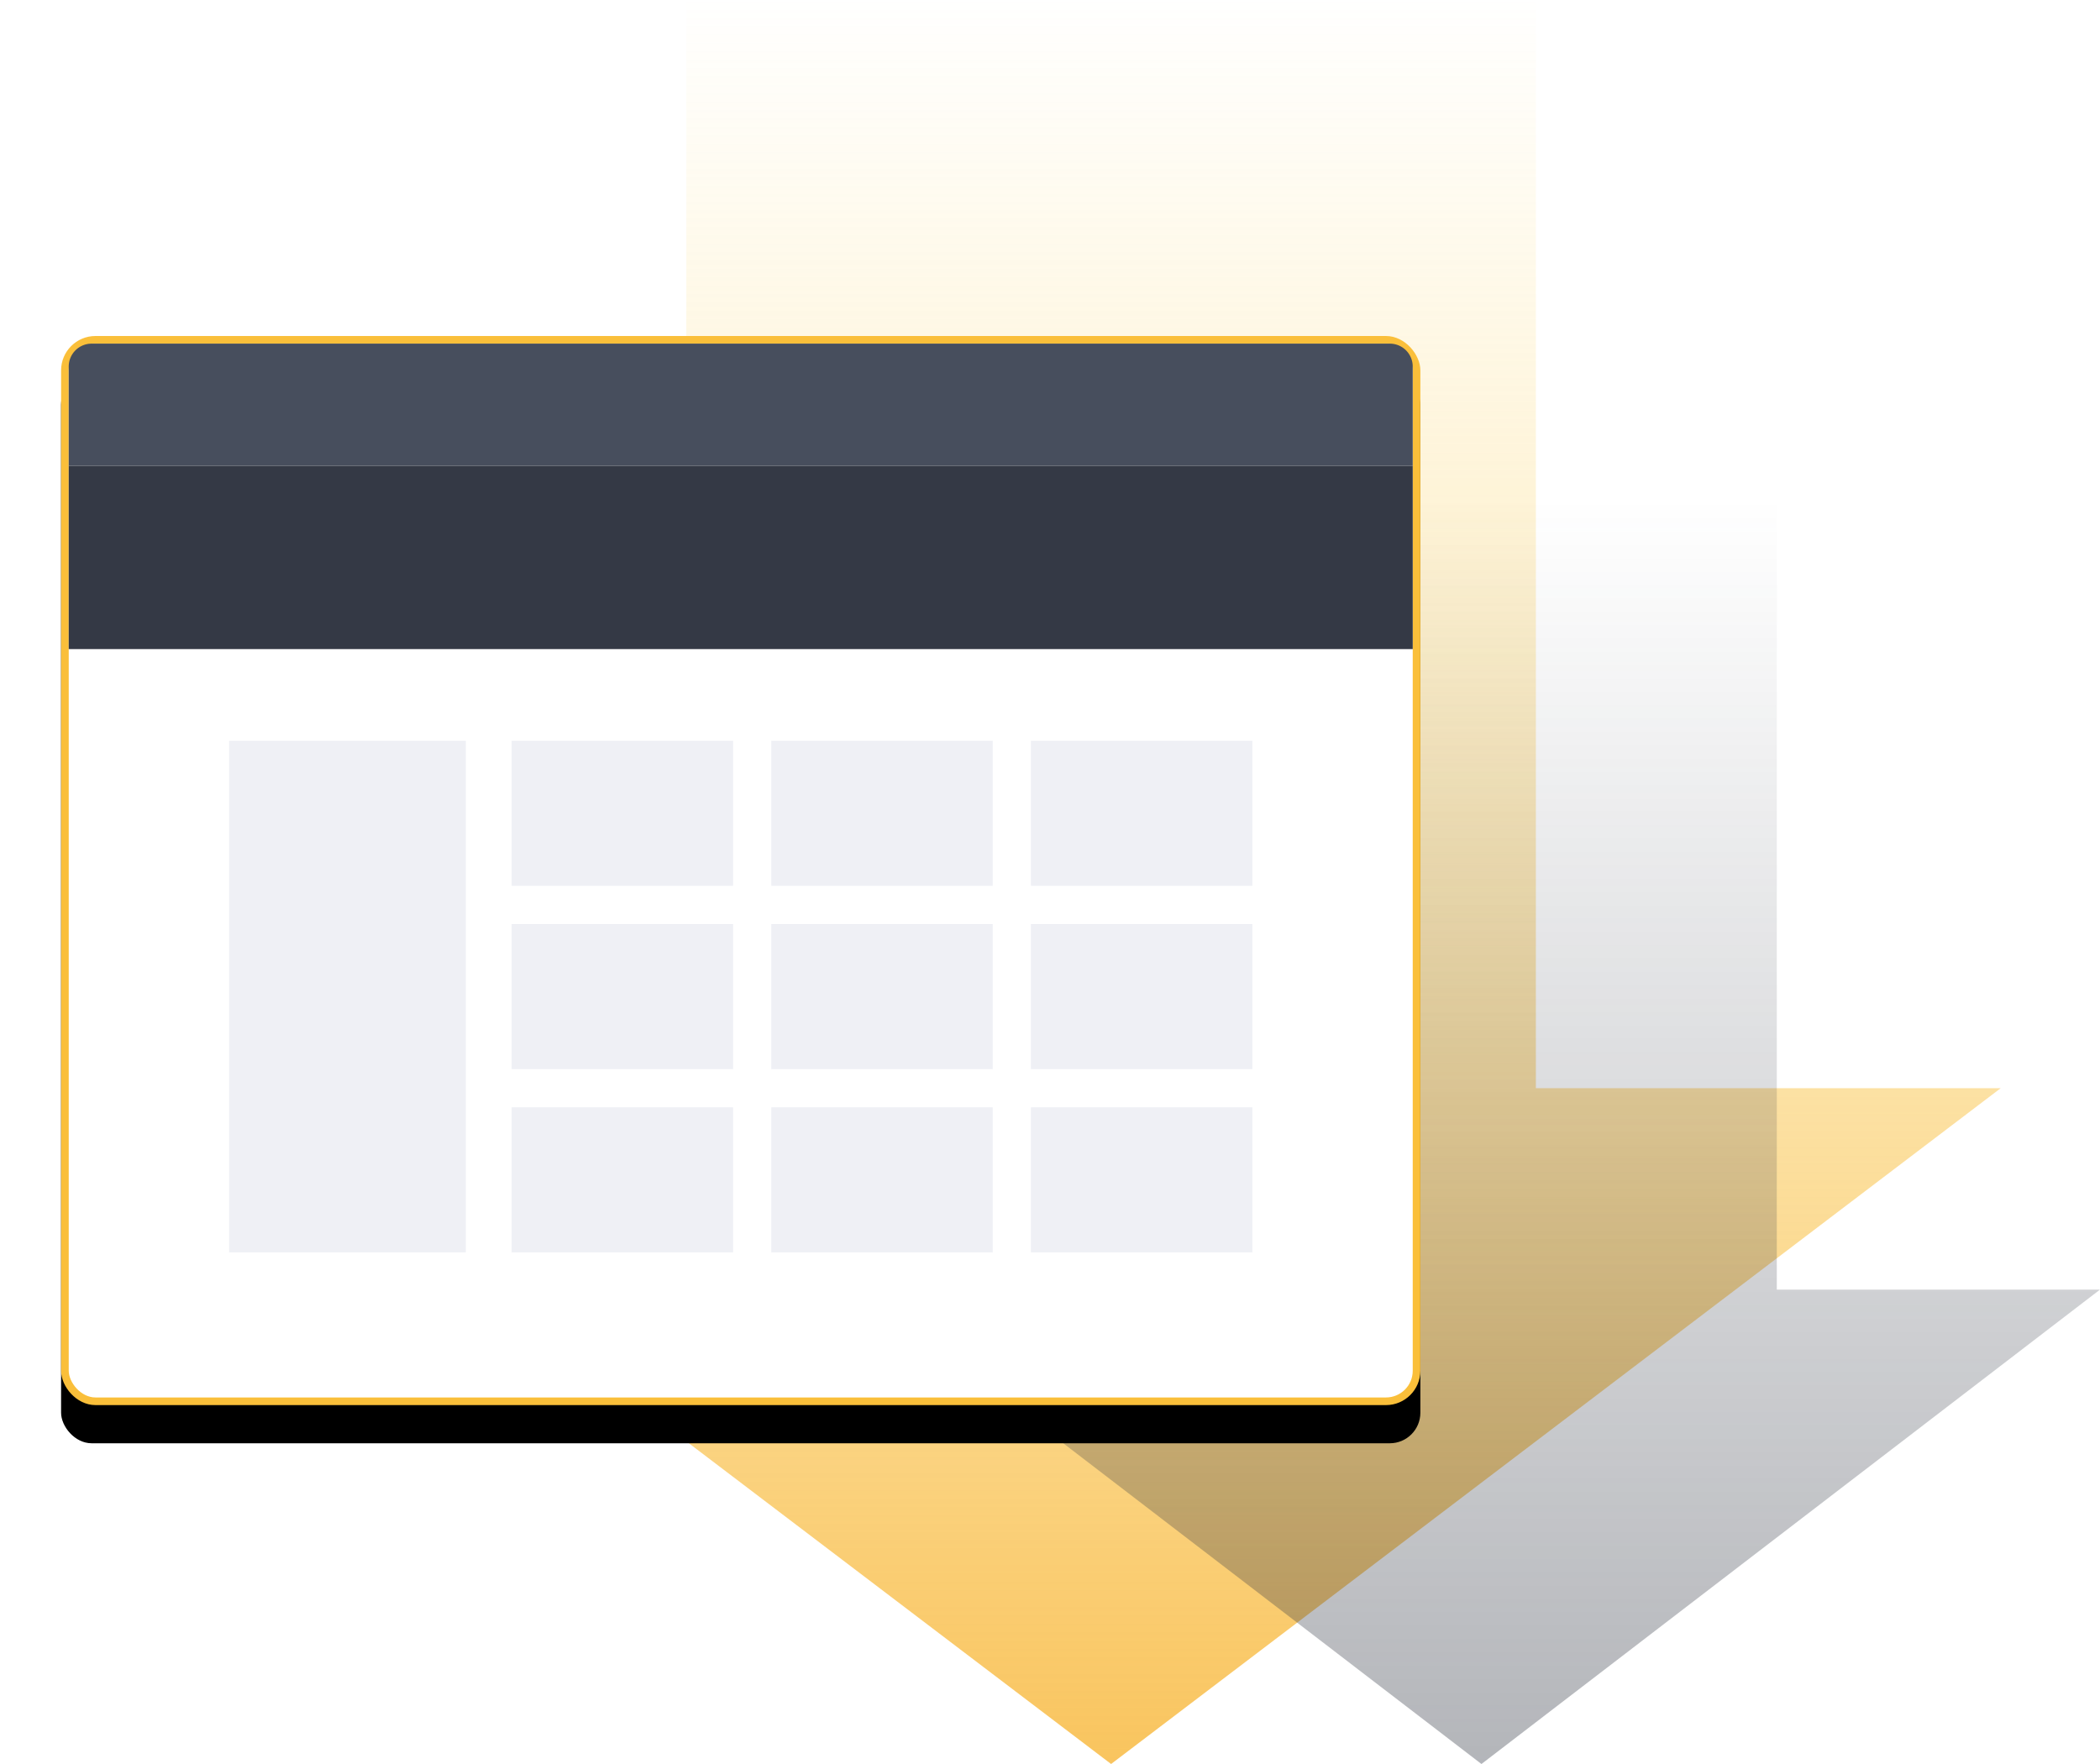 <svg xmlns="http://www.w3.org/2000/svg" xmlns:xlink="http://www.w3.org/1999/xlink" width="275" height="231" viewBox="0 0 275 231">
    <defs>
        <linearGradient id="a" x1="50%" x2="50%" y1="9.274%" y2="117.741%">
            <stop offset="0%" stop-color="#FCD966" stop-opacity="0"/>
            <stop offset="100%" stop-color="#F7B236"/>
        </linearGradient>
        <linearGradient id="b" x1="50%" x2="50%" y1="254.867%" y2="7.696%">
            <stop offset="0%" stop-color="#343945"/>
            <stop offset="100%" stop-color="#343945" stop-opacity="0"/>
        </linearGradient>
        <rect id="d" width="178" height="140" y="68" rx="4"/>
        <filter id="c" width="115.7%" x="-7.9%" y="-7.1%" filterUnits="objectBoundingBox">
            <feOffset dy="1" in="SourceAlpha" result="shadowOffsetOuter1"/>
            <feGaussianBlur in="shadowOffsetOuter1" result="shadowBlurOuter1" stdDeviation="2"/>
            <feComposite in="shadowBlurOuter1" in2="SourceAlpha" operator="out" result="shadowBlurOuter1"/>
            <feColorMatrix in="shadowBlurOuter1" result="shadowMatrixOuter1" values="0 0 0 0 0.286 0 0 0 0 0.129 0 0 0 0 0.678 0 0 0 0.06 0"/>
            <feOffset dy="4" in="SourceAlpha" result="shadowOffsetOuter2"/>
            <feGaussianBlur in="shadowOffsetOuter2" result="shadowBlurOuter2" stdDeviation="4"/>
            <feComposite in="shadowBlurOuter2" in2="SourceAlpha" operator="out" result="shadowBlurOuter2"/>
            <feColorMatrix in="shadowBlurOuter2" result="shadowMatrixOuter2" values="0 0 0 0 0.137 0 0 0 0 0.137 0 0 0 0 0.141 0 0 0 0.04 0"/>
            <feMerge>
                <feMergeNode in="shadowMatrixOuter1"/>
                <feMergeNode in="shadowMatrixOuter2"/>
            </feMerge>
        </filter>
    </defs>
    <g fill="none" fill-rule="evenodd">
        <path fill="url(#a)" fill-rule="nonzero" d="M193.126 166.5H254L137.5 255 21 166.5h60.874V0h111.252v166.5z" transform="translate(8 -24)"/>
        <path fill="url(#b)" fill-rule="nonzero" d="M224.676 192.876H267L186 255l-81-62.124h42.324V76h77.352v116.876z" transform="translate(8 -24)"/>
        <g transform="translate(8 -24)">
            <use fill="#000" filter="url(#c)" xlink:href="#d"/>
            <rect width="177" height="139" x=".5" y="68.5" fill="#FFF" stroke="#FABF3A" stroke-linejoin="square" rx="4"/>
        </g>
        <path fill="#EFF0F5" fill-rule="nonzero" d="M67 97h29v19H67zM101 97h29v19h-29zM135 97h29v19h-29zM67 121h29v19H67zM101 121h29v19h-29zM135 121h29v19h-29zM67 145h29v19H67zM101 145h29v19h-29zM135 145h29v19h-29z"/>
        <path fill="#474E5D" d="M12 45h170a3 3 0 0 1 3 3v13H9V48a3 3 0 0 1 3-3z"/>
        <path fill="#343945" fill-rule="nonzero" d="M9 61h176v24H9z"/>
        <path fill="#EFF0F5" fill-rule="nonzero" d="M30 97h31v67H30z"/>
    </g>
</svg>
